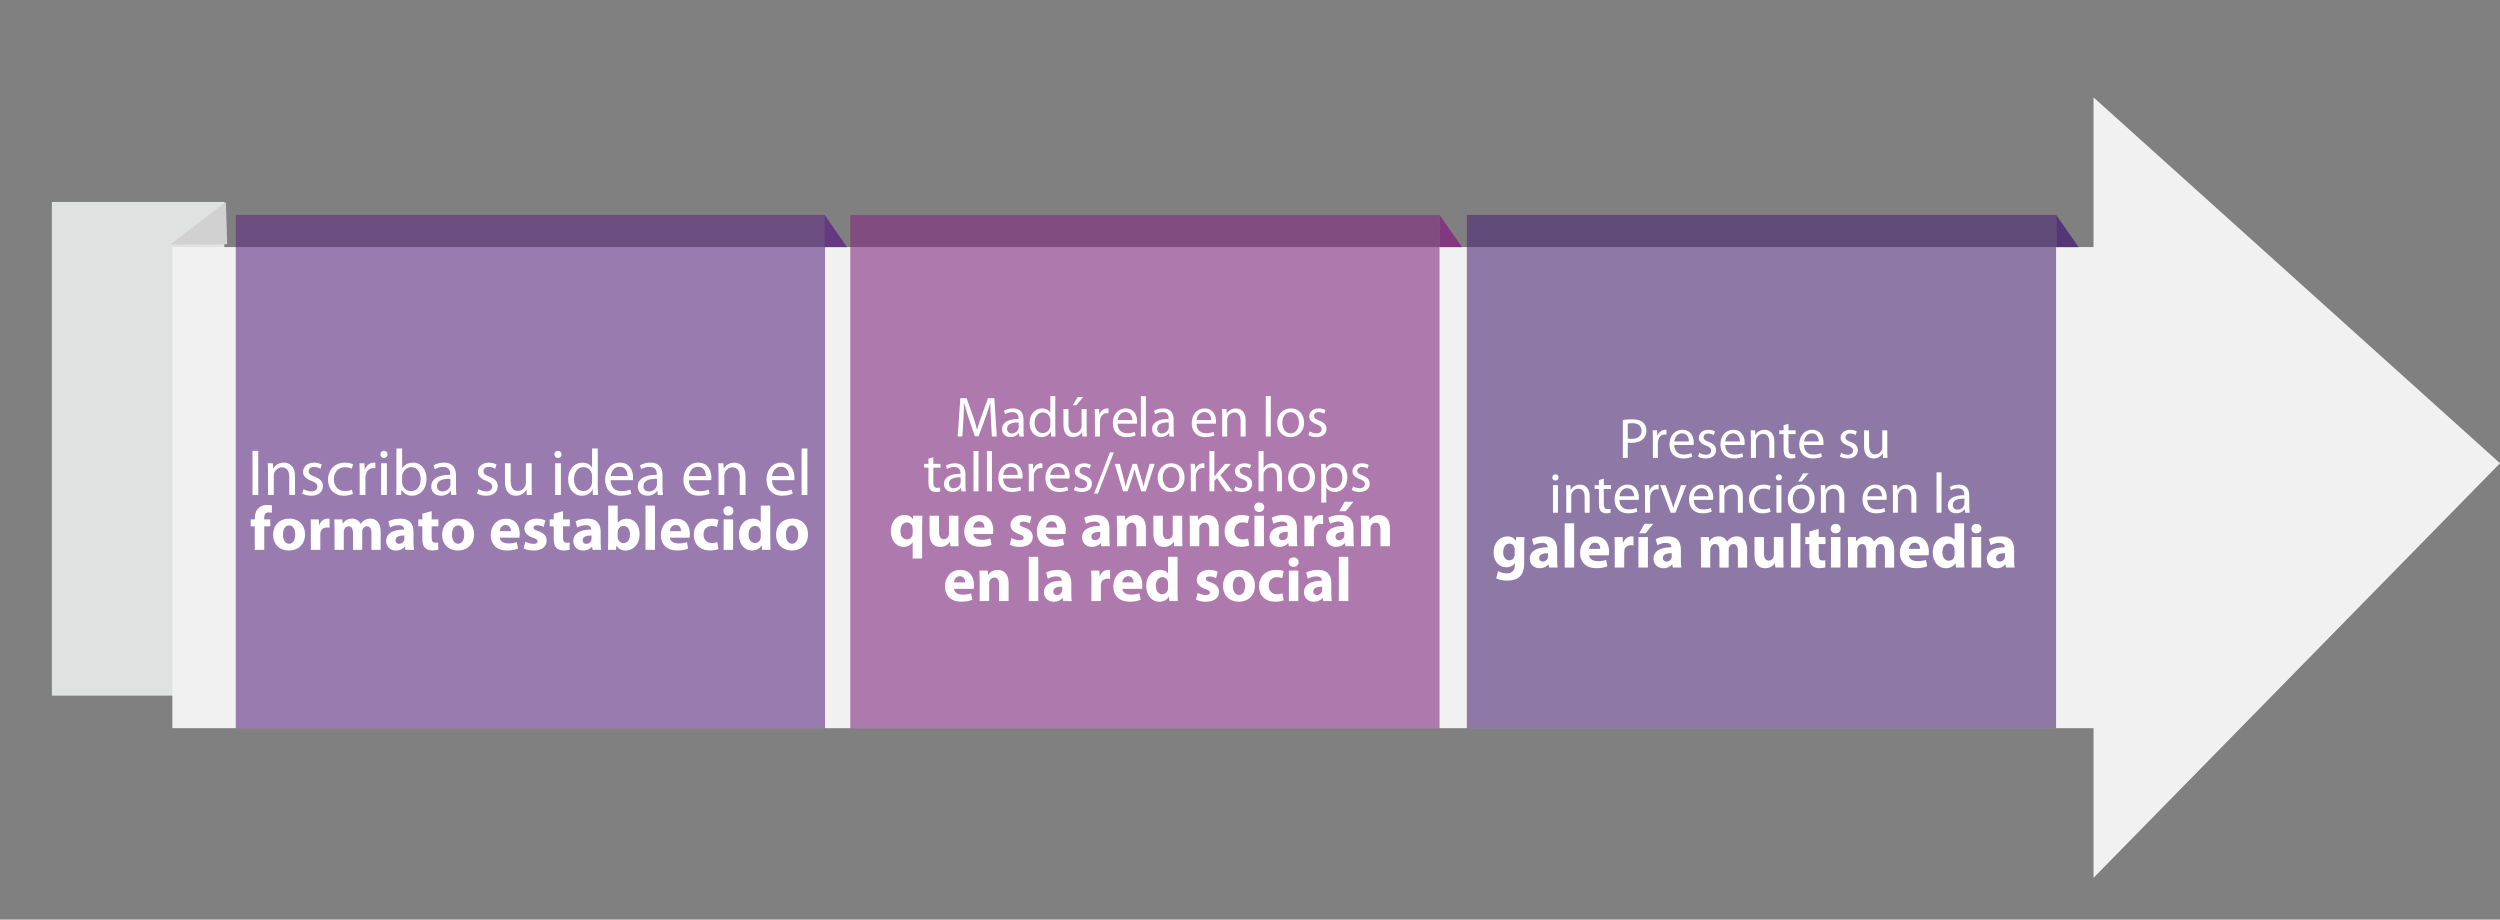 <?xml version="1.0" encoding="utf-8"?>
<!-- Generator: Adobe Illustrator 16.0.0, SVG Export Plug-In . SVG Version: 6.00 Build 0)  -->
<!DOCTYPE svg PUBLIC "-//W3C//DTD SVG 1.1//EN" "http://www.w3.org/Graphics/SVG/1.1/DTD/svg11.dtd">
<svg version="1.1" id="Layer_1" xmlns="http://www.w3.org/2000/svg" xmlns:xlink="http://www.w3.org/1999/xlink" x="0px" y="0px"
	 width="792px" height="291.334px" viewBox="0 0 792 291.334" enable-background="new 0 0 792 291.334" xml:space="preserve">
<rect x="0" y="0" width="792" height="291.334" fill="#808080" stroke="none"/>
<rect x="16.436" y="63.973" fill="#E0E1E1" width="54.618" height="156.41"/>
<rect x="54.599" y="78.274" fill="#F1F1F2" width="609.085" height="152.41"/>
<polyline fill="#F1F1F2" points="792,146.755 663.232,278.1 663.232,30.858 "/>
<polyline fill="#D1D1D1" points="71.972,77.375 53.932,77.472 71.565,63.916 "/>
<polyline opacity="0.85" fill="#602D83" points="261.271,78.294 261.244,68.093 268.355,78.294 "/>
<polyline opacity="0.85" fill="#822C81" points="456.07,78.295 456.043,68.093 463.154,78.295 "/>
<polyline opacity="0.85" fill="#4D2874" points="651.434,78.295 651.406,68.093 658.518,78.295 "/>
<rect x="74.695" y="68.093" opacity="0.6" fill="#602D83" width="186.677" height="162.635"/>
<g>
	<path fill="#FFFFFF" d="M81.816,142.829v13.987H79.99v-13.987H81.816z"/>
	<path fill="#FFFFFF" d="M84.909,149.49c0-1.058-0.021-1.888-0.083-2.718h1.619l0.104,1.66h0.042c0.498-0.934,1.66-1.868,3.32-1.868
		c1.39,0,3.548,0.83,3.548,4.275v5.977h-1.826v-5.79c0-1.619-0.602-2.968-2.324-2.968c-1.183,0-2.116,0.851-2.448,1.868
		c-0.083,0.228-0.125,0.54-0.125,0.851v6.039h-1.826V149.49z"/>
	<path fill="#FFFFFF" d="M96.18,154.968c0.561,0.332,1.515,0.706,2.428,0.706c1.307,0,1.93-0.644,1.93-1.494
		c0-0.872-0.519-1.328-1.847-1.826c-1.826-0.664-2.677-1.64-2.677-2.843c0-1.619,1.328-2.947,3.466-2.947
		c1.017,0,1.909,0.27,2.449,0.623l-0.436,1.328c-0.394-0.249-1.12-0.602-2.054-0.602c-1.079,0-1.66,0.623-1.66,1.37
		c0,0.83,0.581,1.203,1.888,1.722c1.723,0.643,2.636,1.515,2.636,3.009c0,1.784-1.391,3.029-3.735,3.029
		c-1.1,0-2.117-0.29-2.822-0.705L96.18,154.968z"/>
	<path fill="#FFFFFF" d="M111.808,156.462c-0.477,0.229-1.536,0.581-2.884,0.581c-3.03,0-5.001-2.054-5.001-5.125
		c0-3.092,2.117-5.354,5.396-5.354c1.079,0,2.034,0.27,2.532,0.54l-0.415,1.39c-0.436-0.228-1.121-0.477-2.117-0.477
		c-2.303,0-3.548,1.722-3.548,3.797c0,2.324,1.494,3.756,3.486,3.756c1.037,0,1.722-0.249,2.241-0.477L111.808,156.462z"/>
	<path fill="#FFFFFF" d="M113.947,149.905c0-1.183-0.021-2.199-0.083-3.133h1.598l0.083,1.992h0.062
		c0.457-1.349,1.577-2.2,2.802-2.2c0.187,0,0.332,0.021,0.498,0.042v1.722c-0.187-0.041-0.374-0.041-0.623-0.041
		c-1.287,0-2.2,0.954-2.449,2.324c-0.042,0.249-0.063,0.56-0.063,0.851v5.354h-1.826V149.905z"/>
	<path fill="#FFFFFF" d="M122.769,143.949c0,0.623-0.436,1.121-1.162,1.121c-0.664,0-1.1-0.498-1.1-1.121s0.457-1.141,1.141-1.141
		C122.312,142.808,122.769,143.306,122.769,143.949z M120.734,156.815v-10.044h1.826v10.044H120.734z"/>
	<path fill="#FFFFFF" d="M125.592,142.082h1.805v6.309h0.042c0.644-1.121,1.806-1.826,3.424-1.826c2.511,0,4.254,2.075,4.254,5.105
		c0,3.59-2.283,5.375-4.524,5.375c-1.453,0-2.615-0.56-3.383-1.867h-0.041l-0.104,1.639h-1.556c0.041-0.685,0.083-1.702,0.083-2.594
		V142.082z M127.397,152.79c0,0.229,0.021,0.457,0.083,0.664c0.332,1.266,1.411,2.138,2.739,2.138c1.93,0,3.05-1.557,3.05-3.86
		c0-2.013-1.037-3.735-3.009-3.735c-1.225,0-2.387,0.872-2.76,2.241c-0.063,0.229-0.104,0.478-0.104,0.768V152.79z"/>
	<path fill="#FFFFFF" d="M144.458,154.408c0,0.872,0.041,1.722,0.145,2.407h-1.639l-0.146-1.266h-0.063
		c-0.56,0.789-1.639,1.494-3.071,1.494c-2.033,0-3.071-1.432-3.071-2.884c0-2.428,2.158-3.756,6.039-3.735v-0.208
		c0-0.81-0.229-2.324-2.283-2.304c-0.955,0-1.93,0.27-2.635,0.747l-0.415-1.224c0.83-0.519,2.054-0.872,3.32-0.872
		c3.071,0,3.818,2.096,3.818,4.088V154.408z M142.694,151.69c-1.992-0.042-4.254,0.311-4.254,2.262c0,1.204,0.789,1.743,1.702,1.743
		c1.328,0,2.179-0.83,2.469-1.681c0.062-0.208,0.083-0.415,0.083-0.581V151.69z"/>
	<path fill="#FFFFFF" d="M151.558,154.968c0.561,0.332,1.515,0.706,2.428,0.706c1.307,0,1.93-0.644,1.93-1.494
		c0-0.872-0.519-1.328-1.847-1.826c-1.826-0.664-2.677-1.64-2.677-2.843c0-1.619,1.328-2.947,3.466-2.947
		c1.017,0,1.909,0.27,2.449,0.623l-0.436,1.328c-0.394-0.249-1.12-0.602-2.054-0.602c-1.079,0-1.66,0.623-1.66,1.37
		c0,0.83,0.581,1.203,1.888,1.722c1.723,0.643,2.636,1.515,2.636,3.009c0,1.784-1.391,3.029-3.735,3.029
		c-1.1,0-2.117-0.29-2.822-0.705L151.558,154.968z"/>
	<path fill="#FFFFFF" d="M168.431,154.055c0,1.059,0.021,1.972,0.083,2.76h-1.619l-0.104-1.639h-0.041
		c-0.457,0.809-1.536,1.867-3.32,1.867c-1.577,0-3.466-0.892-3.466-4.399v-5.873h1.826v5.541c0,1.909,0.602,3.217,2.241,3.217
		c1.225,0,2.075-0.851,2.407-1.681c0.104-0.249,0.166-0.581,0.166-0.934v-6.143h1.826V154.055z"/>
	<path fill="#FFFFFF" d="M177.896,143.949c0,0.623-0.436,1.121-1.162,1.121c-0.664,0-1.1-0.498-1.1-1.121s0.457-1.141,1.142-1.141
		C177.44,142.808,177.896,143.306,177.896,143.949z M175.863,156.815v-10.044h1.826v10.044H175.863z"/>
	<path fill="#FFFFFF" d="M189.374,142.082v12.14c0,0.893,0.042,1.909,0.083,2.594h-1.619l-0.083-1.743h-0.063
		c-0.539,1.121-1.743,1.971-3.382,1.971c-2.428,0-4.316-2.054-4.316-5.104c-0.021-3.341,2.075-5.375,4.503-5.375
		c1.556,0,2.573,0.727,3.029,1.515h0.042v-5.997H189.374z M187.568,150.86c0-0.229-0.021-0.54-0.083-0.768
		c-0.27-1.141-1.266-2.096-2.636-2.096c-1.889,0-3.009,1.66-3.009,3.86c0,2.033,1.017,3.714,2.967,3.714
		c1.224,0,2.345-0.83,2.677-2.179c0.062-0.249,0.083-0.498,0.083-0.788V150.86z"/>
	<path fill="#FFFFFF" d="M193.443,152.125c0.042,2.47,1.598,3.486,3.445,3.486c1.307,0,2.117-0.229,2.781-0.519l0.332,1.307
		c-0.644,0.291-1.764,0.643-3.362,0.643c-3.092,0-4.939-2.054-4.939-5.084s1.785-5.396,4.711-5.396c3.299,0,4.15,2.864,4.15,4.711
		c0,0.373-0.021,0.643-0.063,0.851H193.443z M198.797,150.818c0.021-1.141-0.477-2.946-2.532-2.946
		c-1.868,0-2.656,1.681-2.802,2.946H198.797z"/>
	<path fill="#FFFFFF" d="M209.881,154.408c0,0.872,0.042,1.722,0.146,2.407h-1.64l-0.145-1.266h-0.062
		c-0.561,0.789-1.64,1.494-3.071,1.494c-2.034,0-3.071-1.432-3.071-2.884c0-2.428,2.158-3.756,6.039-3.735v-0.208
		c0-0.81-0.228-2.324-2.283-2.304c-0.955,0-1.93,0.27-2.636,0.747l-0.415-1.224c0.83-0.519,2.055-0.872,3.32-0.872
		c3.071,0,3.818,2.096,3.818,4.088V154.408z M208.117,151.69c-1.992-0.042-4.254,0.311-4.254,2.262c0,1.204,0.788,1.743,1.701,1.743
		c1.328,0,2.179-0.83,2.47-1.681c0.063-0.208,0.083-0.415,0.083-0.581V151.69z"/>
	<path fill="#FFFFFF" d="M218.247,152.125c0.042,2.47,1.598,3.486,3.445,3.486c1.307,0,2.117-0.229,2.781-0.519l0.332,1.307
		c-0.644,0.291-1.764,0.643-3.362,0.643c-3.092,0-4.939-2.054-4.939-5.084s1.785-5.396,4.711-5.396c3.299,0,4.15,2.864,4.15,4.711
		c0,0.373-0.021,0.643-0.063,0.851H218.247z M223.601,150.818c0.021-1.141-0.477-2.946-2.532-2.946
		c-1.868,0-2.656,1.681-2.802,2.946H223.601z"/>
	<path fill="#FFFFFF" d="M227.629,149.49c0-1.058-0.021-1.888-0.083-2.718h1.619l0.104,1.66h0.042
		c0.498-0.934,1.66-1.868,3.32-1.868c1.39,0,3.548,0.83,3.548,4.275v5.977h-1.826v-5.79c0-1.619-0.602-2.968-2.324-2.968
		c-1.183,0-2.116,0.851-2.448,1.868c-0.083,0.228-0.125,0.54-0.125,0.851v6.039h-1.826V149.49z"/>
	<path fill="#FFFFFF" d="M244.566,152.125c0.042,2.47,1.598,3.486,3.445,3.486c1.308,0,2.117-0.229,2.781-0.519l0.332,1.307
		c-0.643,0.291-1.764,0.643-3.362,0.643c-3.092,0-4.939-2.054-4.939-5.084s1.785-5.396,4.71-5.396c3.3,0,4.15,2.864,4.15,4.711
		c0,0.373-0.021,0.643-0.062,0.851H244.566z M249.92,150.818c0.021-1.141-0.478-2.946-2.532-2.946c-1.868,0-2.656,1.681-2.801,2.946
		H249.92z"/>
	<path fill="#FFFFFF" d="M253.948,142.082h1.826v14.734h-1.826V142.082z"/>
	<path fill="#FFFFFF" d="M80.711,174.193v-7.444h-1.284v-2.211h1.284v-0.375c0-1.165,0.355-2.448,1.204-3.238
		c0.77-0.711,1.797-0.967,2.686-0.967c0.651,0,1.165,0.099,1.58,0.197l-0.119,2.31c-0.257-0.079-0.573-0.138-0.967-0.138
		c-0.987,0-1.402,0.77-1.402,1.718v0.494h1.935v2.211h-1.915v7.444H80.711z"/>
	<path fill="#FFFFFF" d="M96.625,169.257c0,3.534-2.508,5.153-5.094,5.153c-2.823,0-4.996-1.856-4.996-4.976
		c0-3.14,2.054-5.134,5.173-5.134C94.65,164.301,96.625,166.334,96.625,169.257z M89.635,169.355c0,1.659,0.691,2.902,1.975,2.902
		c1.185,0,1.915-1.165,1.915-2.922c0-1.421-0.553-2.883-1.915-2.883C90.188,166.453,89.635,167.934,89.635,169.355z"/>
	<path fill="#FFFFFF" d="M98.481,167.716c0-1.421-0.02-2.35-0.079-3.179h2.567l0.118,1.777h0.079
		c0.494-1.421,1.659-2.014,2.606-2.014c0.276,0,0.415,0.02,0.632,0.059v2.824c-0.237-0.04-0.474-0.079-0.81-0.079
		c-1.105,0-1.856,0.592-2.054,1.521c-0.039,0.197-0.059,0.434-0.059,0.671v4.896h-3.001V167.716z"/>
	<path fill="#FFFFFF" d="M105.983,167.618c0-1.204-0.04-2.211-0.079-3.08h2.547l0.119,1.303h0.059
		c0.415-0.632,1.284-1.54,2.922-1.54c1.264,0,2.231,0.651,2.646,1.659h0.04c0.375-0.514,0.79-0.909,1.264-1.185
		c0.533-0.296,1.125-0.474,1.836-0.474c1.856,0,3.258,1.303,3.258,4.206v5.687h-2.922v-5.252c0-1.402-0.454-2.211-1.422-2.211
		c-0.711,0-1.185,0.474-1.402,1.046c-0.059,0.217-0.099,0.513-0.099,0.77v5.647h-2.922v-5.43c0-1.205-0.434-2.034-1.402-2.034
		c-0.77,0-1.224,0.592-1.402,1.066c-0.099,0.237-0.119,0.514-0.119,0.77v5.627h-2.922V167.618z"/>
	<path fill="#FFFFFF" d="M131,171.863c0,0.908,0.04,1.797,0.158,2.33h-2.705l-0.178-0.967h-0.059
		c-0.632,0.77-1.619,1.185-2.764,1.185c-1.955,0-3.12-1.422-3.12-2.962c0-2.507,2.251-3.692,5.667-3.692v-0.118
		c0-0.533-0.276-1.264-1.757-1.264c-0.987,0-2.034,0.335-2.666,0.73l-0.553-1.935c0.671-0.375,1.994-0.869,3.751-0.869
		c3.218,0,4.226,1.896,4.226,4.186V171.863z M128.097,169.632c-1.58,0-2.804,0.375-2.804,1.521c0,0.77,0.514,1.145,1.185,1.145
		c0.73,0,1.362-0.494,1.56-1.105c0.04-0.158,0.059-0.336,0.059-0.514V169.632z"/>
	<path fill="#FFFFFF" d="M136.746,161.931v2.606h2.152v2.211h-2.152v3.495c0,1.165,0.296,1.698,1.185,1.698
		c0.415,0,0.612-0.02,0.889-0.079l0.02,2.271c-0.375,0.138-1.105,0.256-1.935,0.256c-0.968,0-1.777-0.335-2.271-0.829
		c-0.553-0.573-0.829-1.5-0.829-2.863v-3.949h-1.284v-2.211h1.284v-1.797L136.746,161.931z"/>
	<path fill="#FFFFFF" d="M150.172,169.257c0,3.534-2.508,5.153-5.094,5.153c-2.823,0-4.996-1.856-4.996-4.976
		c0-3.14,2.054-5.134,5.173-5.134C148.197,164.301,150.172,166.334,150.172,169.257z M143.182,169.355
		c0,1.659,0.691,2.902,1.975,2.902c1.185,0,1.915-1.165,1.915-2.922c0-1.421-0.553-2.883-1.915-2.883
		C143.735,166.453,143.182,167.934,143.182,169.355z"/>
	<path fill="#FFFFFF" d="M158.326,170.323c0.079,1.244,1.323,1.836,2.725,1.836c1.027,0,1.856-0.138,2.666-0.415l0.395,2.034
		c-0.987,0.415-2.191,0.612-3.495,0.612c-3.278,0-5.154-1.896-5.154-4.917c0-2.448,1.521-5.153,4.877-5.153
		c3.12,0,4.305,2.429,4.305,4.818c0,0.513-0.059,0.967-0.099,1.185H158.326z M161.86,168.27c0-0.73-0.316-1.955-1.698-1.955
		c-1.264,0-1.777,1.165-1.856,1.955H161.86z"/>
	<path fill="#FFFFFF" d="M166.421,171.586c0.553,0.336,1.698,0.711,2.587,0.711c0.908,0,1.283-0.296,1.283-0.79
		c0-0.513-0.296-0.75-1.402-1.125c-2.014-0.671-2.784-1.757-2.764-2.903c0-1.816,1.54-3.179,3.929-3.179
		c1.125,0,2.113,0.276,2.705,0.573l-0.514,2.073c-0.434-0.237-1.283-0.553-2.093-0.553c-0.73,0-1.145,0.296-1.145,0.77
		c0,0.474,0.375,0.711,1.56,1.125c1.836,0.632,2.586,1.58,2.606,2.981c0,1.817-1.402,3.14-4.166,3.14
		c-1.264,0-2.389-0.296-3.12-0.691L166.421,171.586z"/>
	<path fill="#FFFFFF" d="M178.367,161.931v2.606h2.152v2.211h-2.152v3.495c0,1.165,0.296,1.698,1.185,1.698
		c0.415,0,0.612-0.02,0.889-0.079l0.02,2.271c-0.375,0.138-1.105,0.256-1.935,0.256c-0.968,0-1.777-0.335-2.271-0.829
		c-0.553-0.573-0.829-1.5-0.829-2.863v-3.949h-1.284v-2.211h1.284v-1.797L178.367,161.931z"/>
	<path fill="#FFFFFF" d="M190.292,171.863c0,0.908,0.04,1.797,0.158,2.33h-2.705l-0.178-0.967h-0.059
		c-0.632,0.77-1.619,1.185-2.764,1.185c-1.955,0-3.12-1.422-3.12-2.962c0-2.507,2.251-3.692,5.667-3.692v-0.118
		c0-0.533-0.276-1.264-1.757-1.264c-0.987,0-2.034,0.335-2.666,0.73l-0.553-1.935c0.671-0.375,1.994-0.869,3.751-0.869
		c3.218,0,4.226,1.896,4.226,4.186V171.863z M187.39,169.632c-1.58,0-2.804,0.375-2.804,1.521c0,0.77,0.514,1.145,1.185,1.145
		c0.73,0,1.362-0.494,1.56-1.105c0.04-0.158,0.059-0.336,0.059-0.514V169.632z"/>
	<path fill="#FFFFFF" d="M192.682,160.174h3.001v5.509h0.04c0.573-0.829,1.58-1.362,2.922-1.362c2.31,0,3.988,1.916,3.969,4.877
		c0,3.475-2.192,5.213-4.403,5.213c-1.125,0-2.231-0.415-2.902-1.56h-0.04l-0.119,1.343h-2.547c0.04-0.632,0.079-1.797,0.079-2.883
		V160.174z M195.683,170.086c0,0.197,0.02,0.375,0.06,0.533c0.197,0.79,0.888,1.421,1.757,1.421c1.284,0,2.073-0.987,2.073-2.725
		c0-1.5-0.671-2.686-2.073-2.686c-0.81,0-1.56,0.612-1.757,1.481c-0.04,0.178-0.06,0.355-0.06,0.553V170.086z"/>
	<path fill="#FFFFFF" d="M204.489,160.174h3.001v14.019h-3.001V160.174z"/>
	<path fill="#FFFFFF" d="M212.229,170.323c0.079,1.244,1.323,1.836,2.725,1.836c1.027,0,1.856-0.138,2.666-0.415l0.395,2.034
		c-0.987,0.415-2.191,0.612-3.495,0.612c-3.278,0-5.154-1.896-5.154-4.917c0-2.448,1.521-5.153,4.877-5.153
		c3.12,0,4.305,2.429,4.305,4.818c0,0.513-0.059,0.967-0.099,1.185H212.229z M215.763,168.27c0-0.73-0.316-1.955-1.698-1.955
		c-1.264,0-1.777,1.165-1.856,1.955H215.763z"/>
	<path fill="#FFFFFF" d="M227.59,173.936c-0.533,0.257-1.54,0.454-2.685,0.454c-3.12,0-5.114-1.915-5.114-4.936
		c0-2.824,1.935-5.134,5.529-5.134c0.79,0,1.659,0.138,2.291,0.375l-0.474,2.231c-0.355-0.158-0.889-0.296-1.678-0.296
		c-1.58,0-2.606,1.125-2.586,2.705c0,1.757,1.185,2.705,2.646,2.705c0.711,0,1.264-0.118,1.718-0.316L227.59,173.936z"/>
	<path fill="#FFFFFF" d="M232.348,161.853c0,0.829-0.612,1.5-1.619,1.5c-0.948,0-1.56-0.671-1.56-1.5
		c0-0.849,0.632-1.501,1.599-1.501C231.736,160.352,232.329,161.003,232.348,161.853z M229.249,174.193v-9.655h3.001v9.655H229.249z
		"/>
	<path fill="#FFFFFF" d="M244.017,160.174v11.136c0,1.086,0.04,2.231,0.079,2.883h-2.666l-0.119-1.402h-0.059
		c-0.592,1.066-1.777,1.619-3.021,1.619c-2.291,0-4.127-1.955-4.127-4.956c-0.02-3.258,2.014-5.153,4.324-5.153
		c1.205,0,2.113,0.434,2.547,1.086h0.04v-5.213H244.017z M241.016,168.625c0-0.158,0-0.375-0.04-0.553
		c-0.178-0.79-0.83-1.461-1.757-1.461c-1.382,0-2.073,1.224-2.073,2.745c0,1.639,0.81,2.666,2.053,2.666
		c0.869,0,1.58-0.592,1.757-1.441c0.04-0.217,0.06-0.454,0.06-0.691V168.625z"/>
	<path fill="#FFFFFF" d="M255.963,169.257c0,3.534-2.508,5.153-5.094,5.153c-2.823,0-4.996-1.856-4.996-4.976
		c0-3.14,2.054-5.134,5.173-5.134C253.988,164.301,255.963,166.334,255.963,169.257z M248.973,169.355
		c0,1.659,0.691,2.902,1.975,2.902c1.185,0,1.915-1.165,1.915-2.922c0-1.421-0.553-2.883-1.915-2.883
		C249.526,166.453,248.973,167.934,248.973,169.355z"/>
</g>
<rect x="269.362" y="68.093" opacity="0.6" fill="#822C81" width="186.677" height="162.635"/>
<g>
	<path fill="#FFFFFF" d="M313.936,132.955c-0.09-1.692-0.198-3.745-0.198-5.24h-0.036c-0.432,1.405-0.918,2.935-1.53,4.609
		l-2.143,5.888h-1.188l-1.98-5.78c-0.576-1.729-1.044-3.277-1.387-4.718h-0.036c-0.036,1.513-0.126,3.529-0.234,5.366l-0.324,5.204
		h-1.494l0.846-12.136h1.999l2.071,5.87c0.504,1.495,0.9,2.827,1.224,4.087h0.036c0.324-1.224,0.756-2.557,1.296-4.087l2.161-5.87
		h1.999l0.756,12.136h-1.549L313.936,132.955z"/>
	<path fill="#FFFFFF" d="M324.249,136.196c0,0.756,0.036,1.494,0.126,2.088h-1.422l-0.126-1.098h-0.054
		c-0.486,0.684-1.422,1.296-2.665,1.296c-1.765,0-2.665-1.243-2.665-2.503c0-2.106,1.873-3.259,5.239-3.241v-0.18
		c0-0.702-0.198-2.017-1.98-1.999c-0.828,0-1.674,0.234-2.287,0.648l-0.36-1.062c0.72-0.45,1.783-0.756,2.881-0.756
		c2.665,0,3.313,1.818,3.313,3.547V136.196z M322.718,133.837c-1.729-0.036-3.691,0.27-3.691,1.962c0,1.044,0.684,1.513,1.476,1.513
		c1.152,0,1.891-0.72,2.143-1.458c0.054-0.18,0.072-0.36,0.072-0.504V133.837z"/>
	<path fill="#FFFFFF" d="M334.311,125.5v10.533c0,0.774,0.036,1.656,0.072,2.25h-1.404l-0.072-1.512h-0.054
		c-0.468,0.972-1.513,1.71-2.935,1.71c-2.106,0-3.745-1.783-3.745-4.43c-0.018-2.899,1.801-4.663,3.907-4.663
		c1.351,0,2.233,0.63,2.629,1.314h0.036V125.5H334.311z M332.745,133.117c0-0.198-0.018-0.468-0.072-0.666
		c-0.234-0.991-1.098-1.819-2.287-1.819c-1.639,0-2.611,1.44-2.611,3.349c0,1.765,0.882,3.223,2.575,3.223
		c1.063,0,2.035-0.72,2.323-1.89c0.054-0.216,0.072-0.432,0.072-0.685V133.117z"/>
	<path fill="#FFFFFF" d="M344.247,135.89c0,0.918,0.018,1.71,0.072,2.395h-1.404l-0.09-1.422h-0.036
		c-0.396,0.702-1.332,1.621-2.881,1.621c-1.368,0-3.007-0.774-3.007-3.817v-5.095h1.584v4.807c0,1.657,0.522,2.791,1.945,2.791
		c1.062,0,1.8-0.738,2.088-1.458c0.09-0.216,0.144-0.504,0.144-0.811v-5.329h1.584V135.89z M343.148,125.807l-2.197,2.575h-1.116
		l1.584-2.575H343.148z"/>
	<path fill="#FFFFFF" d="M346.873,132.289c0-1.026-0.018-1.909-0.072-2.719h1.387l0.072,1.729h0.054
		c0.396-1.17,1.368-1.909,2.431-1.909c0.162,0,0.288,0.018,0.432,0.036v1.495c-0.162-0.036-0.324-0.036-0.54-0.036
		c-1.117,0-1.909,0.829-2.125,2.017c-0.036,0.216-0.054,0.486-0.054,0.738v4.646h-1.584V132.289z"/>
	<path fill="#FFFFFF" d="M361.435,125.5h1.584v12.784h-1.584V125.5z"/>
	<path fill="#FFFFFF" d="M371.804,136.196c0,0.756,0.036,1.494,0.126,2.088h-1.422l-0.126-1.098h-0.054
		c-0.486,0.684-1.422,1.296-2.665,1.296c-1.765,0-2.665-1.243-2.665-2.503c0-2.106,1.873-3.259,5.239-3.241v-0.18
		c0-0.702-0.198-2.017-1.98-1.999c-0.828,0-1.674,0.234-2.287,0.648l-0.36-1.062c0.72-0.45,1.783-0.756,2.881-0.756
		c2.665,0,3.313,1.818,3.313,3.547V136.196z M370.274,133.837c-1.729-0.036-3.691,0.27-3.691,1.962c0,1.044,0.684,1.513,1.476,1.513
		c1.152,0,1.891-0.72,2.143-1.458c0.054-0.18,0.072-0.36,0.072-0.504V133.837z"/>
	<path fill="#FFFFFF" d="M379.057,134.215c0.036,2.143,1.386,3.025,2.989,3.025c1.134,0,1.836-0.198,2.413-0.45l0.288,1.135
		c-0.558,0.252-1.53,0.558-2.917,0.558c-2.683,0-4.286-1.783-4.286-4.412s1.548-4.681,4.087-4.681c2.863,0,3.601,2.485,3.601,4.087
		c0,0.324-0.018,0.558-0.054,0.738H379.057z M383.702,133.081c0.018-0.99-0.414-2.557-2.196-2.557c-1.621,0-2.305,1.458-2.431,2.557
		H383.702z"/>
	<path fill="#FFFFFF" d="M387.192,131.928c0-0.918-0.018-1.639-0.072-2.358h1.405l0.09,1.44h0.036
		c0.432-0.811,1.44-1.621,2.881-1.621c1.206,0,3.079,0.72,3.079,3.709v5.186h-1.584v-5.023c0-1.404-0.522-2.575-2.017-2.575
		c-1.026,0-1.836,0.738-2.125,1.62c-0.072,0.198-0.108,0.468-0.108,0.738v5.24h-1.584V131.928z"/>
	<path fill="#FFFFFF" d="M400.998,125.5h1.584v12.784h-1.584V125.5z"/>
	<path fill="#FFFFFF" d="M413.131,133.855c0,3.223-2.25,4.627-4.338,4.627c-2.342,0-4.178-1.729-4.178-4.483
		c0-2.899,1.926-4.609,4.32-4.609C411.439,129.39,413.131,131.208,413.131,133.855z M406.236,133.945
		c0,1.909,1.08,3.349,2.629,3.349c1.512,0,2.646-1.422,2.646-3.385c0-1.476-0.738-3.331-2.611-3.331
		C407.045,130.578,406.236,132.306,406.236,133.945z"/>
	<path fill="#FFFFFF" d="M414.91,136.682c0.486,0.288,1.314,0.612,2.107,0.612c1.135,0,1.674-0.558,1.674-1.296
		c0-0.756-0.449-1.152-1.602-1.584c-1.584-0.576-2.322-1.422-2.322-2.467c0-1.404,1.152-2.557,3.006-2.557
		c0.883,0,1.656,0.234,2.125,0.54l-0.379,1.152c-0.342-0.216-0.971-0.522-1.781-0.522c-0.938,0-1.441,0.54-1.441,1.188
		c0,0.72,0.504,1.044,1.639,1.495c1.494,0.558,2.287,1.314,2.287,2.611c0,1.548-1.207,2.629-3.24,2.629
		c-0.955,0-1.838-0.252-2.449-0.612L414.91,136.682z"/>
	<path fill="#FFFFFF" d="M295.682,144.858v2.088h2.269v1.207h-2.269v4.7c0,1.08,0.306,1.692,1.188,1.692
		c0.432,0,0.685-0.036,0.918-0.108l0.072,1.207c-0.306,0.108-0.792,0.216-1.405,0.216c-0.738,0-1.333-0.252-1.71-0.667
		c-0.432-0.486-0.612-1.26-0.612-2.287v-4.753h-1.35v-1.207h1.35v-1.62L295.682,144.858z"/>
	<path fill="#FFFFFF" d="M305.853,153.573c0,0.756,0.036,1.495,0.126,2.089h-1.422l-0.126-1.098h-0.054
		c-0.486,0.684-1.422,1.296-2.665,1.296c-1.765,0-2.665-1.243-2.665-2.503c0-2.106,1.873-3.259,5.239-3.241v-0.18
		c0-0.702-0.198-2.017-1.98-1.999c-0.828,0-1.674,0.234-2.287,0.648l-0.36-1.063c0.72-0.45,1.783-0.756,2.881-0.756
		c2.665,0,3.313,1.818,3.313,3.547V153.573z M304.323,151.214c-1.729-0.036-3.691,0.27-3.691,1.962c0,1.044,0.684,1.513,1.476,1.513
		c1.152,0,1.891-0.72,2.143-1.458c0.054-0.18,0.072-0.36,0.072-0.504V151.214z"/>
	<path fill="#FFFFFF" d="M308.407,142.878h1.584v12.784h-1.584V142.878z"/>
	<path fill="#FFFFFF" d="M312.655,142.878h1.584v12.784h-1.584V142.878z"/>
	<path fill="#FFFFFF" d="M317.785,151.592c0.036,2.143,1.386,3.025,2.989,3.025c1.134,0,1.836-0.198,2.413-0.45l0.288,1.134
		c-0.558,0.252-1.53,0.559-2.917,0.559c-2.683,0-4.286-1.783-4.286-4.412c0-2.628,1.548-4.681,4.087-4.681
		c2.863,0,3.601,2.484,3.601,4.087c0,0.324-0.018,0.559-0.054,0.738H317.785z M322.43,150.458c0.018-0.99-0.414-2.557-2.196-2.557
		c-1.621,0-2.305,1.458-2.431,2.557H322.43z"/>
	<path fill="#FFFFFF" d="M325.921,149.666c0-1.026-0.018-1.909-0.072-2.719h1.387l0.072,1.729h0.054
		c0.396-1.17,1.368-1.908,2.431-1.908c0.162,0,0.288,0.018,0.432,0.036v1.494c-0.162-0.036-0.324-0.036-0.54-0.036
		c-1.116,0-1.909,0.829-2.125,2.017c-0.036,0.216-0.054,0.486-0.054,0.738v4.646h-1.584V149.666z"/>
	<path fill="#FFFFFF" d="M332.689,151.592c0.036,2.143,1.386,3.025,2.989,3.025c1.134,0,1.836-0.198,2.413-0.45l0.288,1.134
		c-0.558,0.252-1.53,0.559-2.917,0.559c-2.683,0-4.285-1.783-4.285-4.412c0-2.628,1.549-4.681,4.087-4.681
		c2.863,0,3.601,2.484,3.601,4.087c0,0.324-0.018,0.559-0.054,0.738H332.689z M337.334,150.458c0.018-0.99-0.415-2.557-2.197-2.557
		c-1.621,0-2.305,1.458-2.431,2.557H337.334z"/>
	<path fill="#FFFFFF" d="M340.608,154.059c0.486,0.288,1.314,0.612,2.107,0.612c1.134,0,1.674-0.558,1.674-1.296
		c0-0.756-0.45-1.152-1.603-1.584c-1.584-0.576-2.323-1.422-2.323-2.467c0-1.404,1.152-2.557,3.007-2.557
		c0.882,0,1.657,0.234,2.125,0.54l-0.378,1.152c-0.342-0.216-0.972-0.522-1.782-0.522c-0.937,0-1.44,0.54-1.44,1.188
		c0,0.72,0.504,1.044,1.638,1.495c1.495,0.558,2.287,1.314,2.287,2.611c0,1.548-1.207,2.629-3.241,2.629
		c-0.954,0-1.836-0.252-2.449-0.612L340.608,154.059z"/>
	<path fill="#FFFFFF" d="M346.62,156.364l5.005-13.054h1.243l-5.042,13.054H346.62z"/>
	<path fill="#FFFFFF" d="M354.756,146.947l1.17,4.43c0.234,0.972,0.468,1.873,0.63,2.772h0.054c0.198-0.882,0.486-1.818,0.774-2.754
		l1.422-4.448h1.333l1.351,4.357c0.324,1.044,0.576,1.963,0.774,2.845h0.054c0.144-0.882,0.378-1.8,0.666-2.827l1.243-4.375h1.566
		l-2.809,8.715h-1.44l-1.332-4.159c-0.306-0.972-0.559-1.836-0.774-2.863h-0.036c-0.216,1.044-0.486,1.944-0.792,2.881l-1.404,4.141
		h-1.44l-2.629-8.715H354.756z"/>
	<path fill="#FFFFFF" d="M375.26,151.232c0,3.223-2.25,4.627-4.339,4.627c-2.34,0-4.177-1.729-4.177-4.483
		c0-2.899,1.927-4.609,4.321-4.609C373.568,146.767,375.26,148.585,375.26,151.232z M368.364,151.322
		c0,1.909,1.081,3.349,2.629,3.349c1.512,0,2.646-1.422,2.646-3.385c0-1.476-0.738-3.331-2.611-3.331
		C369.174,147.956,368.364,149.684,368.364,151.322z"/>
	<path fill="#FFFFFF" d="M377.256,149.666c0-1.026-0.018-1.909-0.072-2.719h1.387l0.072,1.729h0.054
		c0.396-1.17,1.368-1.908,2.431-1.908c0.162,0,0.288,0.018,0.432,0.036v1.494c-0.162-0.036-0.324-0.036-0.54-0.036
		c-1.116,0-1.909,0.829-2.125,2.017c-0.036,0.216-0.054,0.486-0.054,0.738v4.646h-1.584V149.666z"/>
	<path fill="#FFFFFF" d="M384.708,150.944h0.036c0.216-0.306,0.504-0.684,0.756-0.99l2.575-3.007h1.891l-3.349,3.583l3.835,5.131
		h-1.944l-2.989-4.177l-0.81,0.9v3.277h-1.566v-12.784h1.566V150.944z"/>
	<path fill="#FFFFFF" d="M391.368,154.059c0.486,0.288,1.314,0.612,2.107,0.612c1.134,0,1.674-0.558,1.674-1.296
		c0-0.756-0.45-1.152-1.603-1.584c-1.584-0.576-2.323-1.422-2.323-2.467c0-1.404,1.152-2.557,3.007-2.557
		c0.882,0,1.656,0.234,2.125,0.54l-0.378,1.152c-0.342-0.216-0.972-0.522-1.782-0.522c-0.937,0-1.44,0.54-1.44,1.188
		c0,0.72,0.504,1.044,1.638,1.495c1.495,0.558,2.287,1.314,2.287,2.611c0,1.548-1.206,2.629-3.241,2.629
		c-0.954,0-1.836-0.252-2.449-0.612L391.368,154.059z"/>
	<path fill="#FFFFFF" d="M398.711,142.878h1.585v5.456h0.035c0.252-0.45,0.648-0.864,1.135-1.134
		c0.469-0.27,1.025-0.432,1.621-0.432c1.17,0,3.041,0.72,3.041,3.709v5.186h-1.584v-5.005c0-1.405-0.521-2.575-2.016-2.575
		c-1.027,0-1.818,0.72-2.125,1.566c-0.09,0.234-0.107,0.468-0.107,0.756v5.258h-1.585V142.878z"/>
	<path fill="#FFFFFF" d="M416.588,151.232c0,3.223-2.25,4.627-4.34,4.627c-2.34,0-4.178-1.729-4.178-4.483
		c0-2.899,1.928-4.609,4.322-4.609C414.895,146.767,416.588,148.585,416.588,151.232z M409.691,151.322
		c0,1.909,1.08,3.349,2.629,3.349c1.512,0,2.646-1.422,2.646-3.385c0-1.476-0.738-3.331-2.609-3.331
		C410.502,147.956,409.691,149.684,409.691,151.322z"/>
	<path fill="#FFFFFF" d="M418.584,149.792c0-1.117-0.037-2.017-0.072-2.845h1.404l0.09,1.495h0.035
		c0.631-1.062,1.676-1.674,3.098-1.674c2.125,0,3.709,1.782,3.709,4.411c0,3.133-1.926,4.682-3.979,4.682
		c-1.152,0-2.162-0.504-2.684-1.369h-0.035v4.735h-1.566V149.792z M420.15,152.115c0,0.234,0.018,0.45,0.072,0.648
		c0.287,1.098,1.242,1.854,2.375,1.854c1.676,0,2.648-1.368,2.648-3.367c0-1.729-0.92-3.223-2.594-3.223
		c-1.08,0-2.107,0.756-2.395,1.945c-0.055,0.198-0.107,0.432-0.107,0.63V152.115z"/>
	<path fill="#FFFFFF" d="M428.609,154.059c0.486,0.288,1.314,0.612,2.105,0.612c1.135,0,1.676-0.558,1.676-1.296
		c0-0.756-0.451-1.152-1.604-1.584c-1.584-0.576-2.322-1.422-2.322-2.467c0-1.404,1.152-2.557,3.008-2.557
		c0.881,0,1.656,0.234,2.123,0.54l-0.377,1.152c-0.342-0.216-0.973-0.522-1.783-0.522c-0.936,0-1.439,0.54-1.439,1.188
		c0,0.72,0.504,1.044,1.637,1.495c1.496,0.558,2.287,1.314,2.287,2.611c0,1.548-1.205,2.629-3.24,2.629
		c-0.955,0-1.836-0.252-2.449-0.612L428.609,154.059z"/>
	<path fill="#FFFFFF" d="M289.132,171.815h-0.04c-0.612,0.928-1.58,1.441-2.883,1.441c-2.093,0-3.989-1.856-3.989-4.917
		c0-3.475,2.192-5.193,4.265-5.193c1.244,0,2.152,0.454,2.705,1.362l0.04,0.02l0.079-1.145h2.883
		c-0.02,0.948-0.059,1.896-0.059,2.902v10.663h-3.001V171.815z M289.132,167.432c0-0.178-0.02-0.336-0.06-0.494
		c-0.158-0.77-0.81-1.441-1.737-1.441c-1.362,0-2.073,1.165-2.073,2.725c0,1.6,0.79,2.666,2.053,2.666
		c0.849,0,1.54-0.572,1.738-1.362c0.059-0.197,0.079-0.454,0.079-0.651V167.432z"/>
	<path fill="#FFFFFF" d="M303.624,169.939c0,1.264,0.04,2.291,0.079,3.1h-2.606l-0.138-1.362h-0.059
		c-0.375,0.592-1.283,1.58-3.021,1.58c-1.975,0-3.396-1.224-3.396-4.206v-5.667h3.001v5.193c0,1.402,0.454,2.251,1.521,2.251
		c0.829,0,1.323-0.573,1.5-1.046c0.079-0.178,0.119-0.395,0.119-0.652v-5.746h3.001V169.939z"/>
	<path fill="#FFFFFF" d="M308.343,169.169c0.079,1.244,1.323,1.836,2.725,1.836c1.027,0,1.856-0.138,2.666-0.415l0.395,2.034
		c-0.987,0.415-2.192,0.612-3.495,0.612c-3.278,0-5.154-1.896-5.154-4.917c0-2.448,1.521-5.153,4.877-5.153
		c3.12,0,4.304,2.429,4.304,4.818c0,0.513-0.059,0.967-0.099,1.185H308.343z M311.877,167.116c0-0.73-0.316-1.955-1.698-1.955
		c-1.264,0-1.777,1.165-1.856,1.955H311.877z"/>
	<path fill="#FFFFFF" d="M320.426,170.433c0.553,0.336,1.698,0.711,2.587,0.711c0.908,0,1.283-0.296,1.283-0.79
		c0-0.513-0.296-0.75-1.402-1.125c-2.014-0.671-2.784-1.757-2.764-2.903c0-1.816,1.54-3.179,3.929-3.179
		c1.125,0,2.113,0.276,2.705,0.573l-0.514,2.073c-0.434-0.237-1.283-0.553-2.093-0.553c-0.73,0-1.145,0.296-1.145,0.77
		c0,0.474,0.375,0.711,1.56,1.125c1.836,0.632,2.586,1.58,2.606,2.981c0,1.817-1.402,3.14-4.166,3.14
		c-1.264,0-2.389-0.296-3.12-0.691L320.426,170.433z"/>
	<path fill="#FFFFFF" d="M331.326,169.169c0.079,1.244,1.323,1.836,2.725,1.836c1.027,0,1.856-0.138,2.666-0.415l0.395,2.034
		c-0.987,0.415-2.191,0.612-3.495,0.612c-3.278,0-5.154-1.896-5.154-4.917c0-2.448,1.521-5.153,4.877-5.153
		c3.12,0,4.305,2.429,4.305,4.818c0,0.513-0.059,0.967-0.099,1.185H331.326z M334.86,167.116c0-0.73-0.316-1.955-1.698-1.955
		c-1.264,0-1.777,1.165-1.856,1.955H334.86z"/>
	<path fill="#FFFFFF" d="M351.465,170.709c0,0.908,0.04,1.797,0.158,2.33h-2.705l-0.178-0.967h-0.059
		c-0.632,0.77-1.619,1.185-2.764,1.185c-1.955,0-3.12-1.422-3.12-2.962c0-2.507,2.251-3.692,5.667-3.692v-0.118
		c0-0.533-0.276-1.264-1.757-1.264c-0.987,0-2.034,0.335-2.666,0.73l-0.553-1.935c0.671-0.375,1.994-0.869,3.751-0.869
		c3.218,0,4.226,1.896,4.226,4.186V170.709z M348.563,168.479c-1.58,0-2.804,0.375-2.804,1.521c0,0.77,0.514,1.145,1.185,1.145
		c0.73,0,1.362-0.494,1.56-1.105c0.04-0.158,0.059-0.336,0.059-0.514V168.479z"/>
	<path fill="#FFFFFF" d="M353.854,166.464c0-1.204-0.04-2.211-0.079-3.08h2.606l0.138,1.343h0.059
		c0.395-0.632,1.362-1.56,2.981-1.56c1.975,0,3.456,1.323,3.456,4.167v5.706h-3.001v-5.351c0-1.244-0.434-2.093-1.52-2.093
		c-0.83,0-1.323,0.573-1.541,1.125c-0.079,0.197-0.099,0.474-0.099,0.75v5.568h-3.001V166.464z"/>
	<path fill="#FFFFFF" d="M374.527,169.939c0,1.264,0.04,2.291,0.079,3.1H372l-0.138-1.362h-0.059
		c-0.375,0.592-1.283,1.58-3.021,1.58c-1.975,0-3.396-1.224-3.396-4.206v-5.667h3.001v5.193c0,1.402,0.454,2.251,1.521,2.251
		c0.829,0,1.323-0.573,1.5-1.046c0.079-0.178,0.119-0.395,0.119-0.652v-5.746h3.001V169.939z"/>
	<path fill="#FFFFFF" d="M376.936,166.464c0-1.204-0.04-2.211-0.079-3.08h2.606l0.138,1.343h0.059
		c0.395-0.632,1.362-1.56,2.981-1.56c1.975,0,3.456,1.323,3.456,4.167v5.706h-3.001v-5.351c0-1.244-0.434-2.093-1.52-2.093
		c-0.83,0-1.323,0.573-1.541,1.125c-0.079,0.197-0.099,0.474-0.099,0.75v5.568h-3.001V166.464z"/>
	<path fill="#FFFFFF" d="M395.752,172.783c-0.533,0.257-1.54,0.454-2.685,0.454c-3.12,0-5.114-1.915-5.114-4.936
		c0-2.824,1.935-5.134,5.529-5.134c0.79,0,1.659,0.138,2.291,0.375l-0.474,2.231c-0.355-0.158-0.889-0.296-1.678-0.296
		c-1.58,0-2.606,1.125-2.586,2.705c0,1.757,1.185,2.705,2.646,2.705c0.711,0,1.264-0.118,1.718-0.316L395.752,172.783z"/>
	<path fill="#FFFFFF" d="M400.51,160.699c0,0.829-0.611,1.5-1.619,1.5c-0.947,0-1.559-0.671-1.559-1.5
		c0-0.849,0.631-1.501,1.598-1.501C399.898,159.198,400.49,159.85,400.51,160.699z M397.41,173.04v-9.655h3.002v9.655H397.41z"/>
	<path fill="#FFFFFF" d="M410.857,170.709c0,0.908,0.039,1.797,0.156,2.33h-2.705l-0.178-0.967h-0.059
		c-0.631,0.77-1.619,1.185-2.764,1.185c-1.955,0-3.119-1.422-3.119-2.962c0-2.507,2.25-3.692,5.666-3.692v-0.118
		c0-0.533-0.277-1.264-1.758-1.264c-0.986,0-2.033,0.335-2.666,0.73l-0.553-1.935c0.672-0.375,1.994-0.869,3.752-0.869
		c3.219,0,4.227,1.896,4.227,4.186V170.709z M407.953,168.479c-1.578,0-2.803,0.375-2.803,1.521c0,0.77,0.514,1.145,1.186,1.145
		c0.73,0,1.361-0.494,1.559-1.105c0.039-0.158,0.059-0.336,0.059-0.514V168.479z"/>
	<path fill="#FFFFFF" d="M413.246,166.563c0-1.421-0.021-2.35-0.08-3.179h2.566l0.119,1.777h0.078
		c0.494-1.421,1.66-2.014,2.607-2.014c0.275,0,0.414,0.02,0.631,0.059v2.824c-0.236-0.04-0.473-0.079-0.809-0.079
		c-1.105,0-1.855,0.592-2.053,1.521c-0.041,0.197-0.061,0.434-0.061,0.671v4.896h-3V166.563z"/>
	<path fill="#FFFFFF" d="M428.785,170.709c0,0.908,0.039,1.797,0.156,2.33h-2.705l-0.178-0.967H426
		c-0.631,0.77-1.619,1.185-2.764,1.185c-1.955,0-3.119-1.422-3.119-2.962c0-2.507,2.25-3.692,5.666-3.692v-0.118
		c0-0.533-0.277-1.264-1.758-1.264c-0.986,0-2.033,0.335-2.666,0.73l-0.553-1.935c0.672-0.375,1.994-0.869,3.752-0.869
		c3.219,0,4.227,1.896,4.227,4.186V170.709z M425.881,168.479c-1.578,0-2.803,0.375-2.803,1.521c0,0.77,0.514,1.145,1.186,1.145
		c0.73,0,1.361-0.494,1.559-1.105c0.039-0.158,0.059-0.336,0.059-0.514V168.479z"/>
	<path fill="#FFFFFF" d="M431.174,166.464c0-1.204-0.039-2.211-0.08-3.08h2.607l0.139,1.343h0.059c0.395-0.632,1.361-1.56,2.98-1.56
		c1.975,0,3.457,1.323,3.457,4.167v5.706h-3.002v-5.351c0-1.244-0.434-2.093-1.52-2.093c-0.83,0-1.324,0.573-1.541,1.125
		c-0.078,0.197-0.1,0.474-0.1,0.75v5.568h-3V166.464z"/>
	<path fill="#FFFFFF" d="M302.242,186.547c0.079,1.244,1.323,1.836,2.725,1.836c1.027,0,1.856-0.138,2.666-0.415l0.395,2.034
		c-0.987,0.415-2.192,0.612-3.495,0.612c-3.278,0-5.154-1.896-5.154-4.917c0-2.448,1.521-5.153,4.877-5.153
		c3.12,0,4.304,2.429,4.304,4.818c0,0.513-0.059,0.967-0.099,1.185H302.242z M305.776,184.494c0-0.73-0.316-1.955-1.698-1.955
		c-1.264,0-1.777,1.165-1.856,1.955H305.776z"/>
	<path fill="#FFFFFF" d="M310.357,183.842c0-1.204-0.04-2.211-0.079-3.08h2.606l0.138,1.343h0.059
		c0.395-0.632,1.362-1.56,2.981-1.56c1.975,0,3.456,1.323,3.456,4.167v5.706h-3.001v-5.351c0-1.244-0.434-2.093-1.52-2.093
		c-0.83,0-1.323,0.573-1.541,1.125c-0.079,0.197-0.099,0.474-0.099,0.75v5.568h-3.001V183.842z"/>
	<path fill="#FFFFFF" d="M325.916,176.398h3.001v14.019h-3.001V176.398z"/>
	<path fill="#FFFFFF" d="M339.382,188.087c0,0.909,0.04,1.797,0.158,2.33h-2.705l-0.178-0.967h-0.059
		c-0.632,0.77-1.619,1.185-2.764,1.185c-1.955,0-3.12-1.422-3.12-2.962c0-2.507,2.251-3.692,5.667-3.692v-0.118
		c0-0.533-0.276-1.264-1.757-1.264c-0.987,0-2.034,0.335-2.666,0.73l-0.553-1.935c0.671-0.375,1.994-0.869,3.751-0.869
		c3.218,0,4.226,1.896,4.226,4.186V188.087z M336.479,185.856c-1.58,0-2.804,0.375-2.804,1.521c0,0.77,0.514,1.145,1.185,1.145
		c0.73,0,1.362-0.494,1.56-1.106c0.04-0.158,0.059-0.335,0.059-0.513V185.856z"/>
	<path fill="#FFFFFF" d="M345.759,183.941c0-1.422-0.02-2.35-0.079-3.179h2.567l0.118,1.777h0.079
		c0.494-1.421,1.659-2.014,2.606-2.014c0.276,0,0.415,0.02,0.632,0.059v2.824c-0.237-0.04-0.474-0.079-0.81-0.079
		c-1.106,0-1.856,0.592-2.053,1.521c-0.04,0.197-0.06,0.434-0.06,0.671v4.897h-3.001V183.941z"/>
	<path fill="#FFFFFF" d="M355.572,186.547c0.079,1.244,1.323,1.836,2.725,1.836c1.027,0,1.856-0.138,2.666-0.415l0.395,2.034
		c-0.987,0.415-2.192,0.612-3.495,0.612c-3.278,0-5.154-1.896-5.154-4.917c0-2.448,1.521-5.153,4.877-5.153
		c3.12,0,4.304,2.429,4.304,4.818c0,0.513-0.059,0.967-0.099,1.185H355.572z M359.106,184.494c0-0.73-0.316-1.955-1.698-1.955
		c-1.264,0-1.777,1.165-1.856,1.955H359.106z"/>
	<path fill="#FFFFFF" d="M373.046,176.398v11.136c0,1.086,0.04,2.231,0.079,2.883h-2.666l-0.119-1.402h-0.059
		c-0.592,1.066-1.777,1.619-3.021,1.619c-2.291,0-4.127-1.955-4.127-4.956c-0.02-3.258,2.014-5.153,4.324-5.153
		c1.205,0,2.113,0.434,2.547,1.086h0.04v-5.213H373.046z M370.045,184.849c0-0.158,0-0.375-0.04-0.553
		c-0.178-0.79-0.83-1.461-1.757-1.461c-1.382,0-2.073,1.224-2.073,2.745c0,1.639,0.81,2.666,2.053,2.666
		c0.869,0,1.58-0.592,1.757-1.441c0.04-0.217,0.06-0.454,0.06-0.691V184.849z"/>
	<path fill="#FFFFFF" d="M379.423,187.811c0.553,0.336,1.698,0.711,2.587,0.711c0.908,0,1.283-0.296,1.283-0.79
		c0-0.514-0.296-0.75-1.402-1.125c-2.014-0.671-2.784-1.757-2.764-2.903c0-1.816,1.54-3.179,3.929-3.179
		c1.125,0,2.113,0.276,2.705,0.572l-0.514,2.073c-0.434-0.237-1.283-0.553-2.093-0.553c-0.73,0-1.145,0.296-1.145,0.77
		c0,0.474,0.375,0.711,1.56,1.125c1.836,0.632,2.586,1.58,2.606,2.981c0,1.816-1.402,3.14-4.166,3.14
		c-1.264,0-2.389-0.296-3.12-0.691L379.423,187.811z"/>
	<path fill="#FFFFFF" d="M397.549,185.481c0,3.534-2.507,5.153-5.094,5.153c-2.823,0-4.996-1.856-4.996-4.976
		c0-3.14,2.054-5.134,5.173-5.134C395.575,180.525,397.549,182.559,397.549,185.481z M390.56,185.58
		c0,1.659,0.691,2.902,1.975,2.902c1.185,0,1.915-1.165,1.915-2.922c0-1.421-0.553-2.882-1.915-2.882
		C391.112,182.677,390.56,184.158,390.56,185.58z"/>
	<path fill="#FFFFFF" d="M406.65,190.16c-0.533,0.257-1.539,0.454-2.684,0.454c-3.121,0-5.115-1.915-5.115-4.936
		c0-2.824,1.935-5.134,5.529-5.134c0.789,0,1.658,0.138,2.291,0.375l-0.475,2.231c-0.355-0.158-0.889-0.296-1.678-0.296
		c-1.58,0-2.607,1.125-2.588,2.705c0,1.757,1.186,2.705,2.646,2.705c0.711,0,1.264-0.118,1.717-0.316L406.65,190.16z"/>
	<path fill="#FFFFFF" d="M411.41,178.077c0,0.829-0.613,1.5-1.619,1.5c-0.947,0-1.561-0.671-1.561-1.5
		c0-0.849,0.633-1.501,1.6-1.501S411.391,177.228,411.41,178.077z M408.311,190.417v-9.655h3v9.655H408.311z"/>
	<path fill="#FFFFFF" d="M421.756,188.087c0,0.909,0.039,1.797,0.158,2.33h-2.705l-0.178-0.967h-0.061
		c-0.631,0.77-1.619,1.185-2.764,1.185c-1.955,0-3.119-1.422-3.119-2.962c0-2.507,2.25-3.692,5.666-3.692v-0.118
		c0-0.533-0.275-1.264-1.758-1.264c-0.986,0-2.033,0.335-2.664,0.73l-0.553-1.935c0.67-0.375,1.994-0.869,3.75-0.869
		c3.219,0,4.227,1.896,4.227,4.186V188.087z M418.854,185.856c-1.58,0-2.805,0.375-2.805,1.521c0,0.77,0.514,1.145,1.186,1.145
		c0.73,0,1.361-0.494,1.559-1.106c0.041-0.158,0.061-0.335,0.061-0.513V185.856z"/>
	<path fill="#FFFFFF" d="M424.145,176.398h3.002v14.019h-3.002V176.398z"/>
	<path fill="#FFFFFF" d="M354.057,134.215c0.036,2.143,1.386,3.025,2.989,3.025c1.134,0,1.836-0.198,2.413-0.45l0.288,1.135
		c-0.558,0.252-1.53,0.558-2.917,0.558c-2.683,0-4.286-1.783-4.286-4.412s1.548-4.681,4.087-4.681c2.863,0,3.601,2.485,3.601,4.087
		c0,0.324-0.018,0.558-0.054,0.738H354.057z M358.702,133.081c0.018-0.99-0.414-2.557-2.196-2.557c-1.621,0-2.305,1.458-2.431,2.557
		H358.702z"/>
</g>
<rect x="464.695" y="68.093" opacity="0.6" fill="#4D2874" width="186.676" height="162.635"/>
<g>
	<path fill="#FFFFFF" d="M514.115,133.058c0.756-0.126,1.746-0.234,3.008-0.234c1.549,0,2.682,0.36,3.402,1.008
		c0.648,0.576,1.063,1.458,1.063,2.539c0,1.099-0.324,1.963-0.936,2.593c-0.848,0.882-2.18,1.333-3.709,1.333
		c-0.469,0-0.9-0.018-1.262-0.108v4.861h-1.566V133.058z M515.682,138.91c0.342,0.09,0.775,0.126,1.297,0.126
		c1.891,0,3.043-0.937,3.043-2.575c0-1.621-1.152-2.395-2.863-2.395c-0.684,0-1.205,0.054-1.477,0.126V138.91z"/>
	<path fill="#FFFFFF" d="M523.639,139.054c0-1.026-0.02-1.909-0.072-2.719h1.387l0.07,1.729h0.055
		c0.396-1.17,1.369-1.909,2.432-1.909c0.162,0,0.287,0.018,0.432,0.036v1.495c-0.162-0.036-0.324-0.036-0.541-0.036
		c-1.115,0-1.908,0.829-2.123,2.017c-0.037,0.216-0.055,0.486-0.055,0.738v4.646h-1.584V139.054z"/>
	<path fill="#FFFFFF" d="M530.406,140.98c0.035,2.143,1.387,3.025,2.988,3.025c1.135,0,1.836-0.198,2.412-0.45l0.289,1.135
		c-0.559,0.252-1.531,0.558-2.916,0.558c-2.684,0-4.287-1.783-4.287-4.412s1.549-4.681,4.088-4.681c2.863,0,3.602,2.485,3.602,4.087
		c0,0.324-0.018,0.558-0.055,0.738H530.406z M535.051,139.846c0.018-0.99-0.414-2.557-2.195-2.557c-1.621,0-2.305,1.458-2.432,2.557
		H535.051z"/>
	<path fill="#FFFFFF" d="M538.324,143.447c0.486,0.288,1.314,0.612,2.107,0.612c1.135,0,1.674-0.558,1.674-1.296
		c0-0.756-0.449-1.152-1.602-1.584c-1.584-0.576-2.322-1.422-2.322-2.467c0-1.404,1.152-2.557,3.006-2.557
		c0.883,0,1.656,0.234,2.125,0.54l-0.379,1.152c-0.342-0.216-0.971-0.522-1.781-0.522c-0.938,0-1.441,0.54-1.441,1.188
		c0,0.72,0.504,1.044,1.639,1.495c1.494,0.558,2.287,1.314,2.287,2.611c0,1.548-1.207,2.629-3.24,2.629
		c-0.955,0-1.838-0.252-2.449-0.612L538.324,143.447z"/>
	<path fill="#FFFFFF" d="M546.551,140.98c0.037,2.143,1.387,3.025,2.99,3.025c1.133,0,1.836-0.198,2.412-0.45l0.287,1.135
		c-0.557,0.252-1.529,0.558-2.916,0.558c-2.684,0-4.285-1.783-4.285-4.412s1.549-4.681,4.088-4.681c2.861,0,3.6,2.485,3.6,4.087
		c0,0.324-0.018,0.558-0.053,0.738H546.551z M551.197,139.846c0.018-0.99-0.414-2.557-2.197-2.557c-1.621,0-2.305,1.458-2.43,2.557
		H551.197z"/>
	<path fill="#FFFFFF" d="M554.688,138.694c0-0.918-0.018-1.639-0.072-2.358h1.404l0.09,1.44h0.037
		c0.432-0.811,1.439-1.621,2.881-1.621c1.205,0,3.078,0.72,3.078,3.709v5.186h-1.584v-5.023c0-1.404-0.523-2.575-2.018-2.575
		c-1.025,0-1.836,0.738-2.125,1.62c-0.07,0.198-0.107,0.468-0.107,0.738v5.24h-1.584V138.694z"/>
	<path fill="#FFFFFF" d="M566.586,134.247v2.089h2.268v1.206h-2.268v4.699c0,1.081,0.307,1.693,1.188,1.693
		c0.432,0,0.686-0.036,0.918-0.108l0.072,1.206c-0.305,0.108-0.791,0.216-1.404,0.216c-0.738,0-1.332-0.252-1.711-0.667
		c-0.432-0.486-0.611-1.26-0.611-2.287v-4.753h-1.35v-1.206h1.35v-1.621L566.586,134.247z"/>
	<path fill="#FFFFFF" d="M571.518,140.98c0.035,2.143,1.387,3.025,2.988,3.025c1.135,0,1.836-0.198,2.412-0.45l0.289,1.135
		c-0.559,0.252-1.531,0.558-2.916,0.558c-2.684,0-4.287-1.783-4.287-4.412s1.549-4.681,4.088-4.681c2.863,0,3.602,2.485,3.602,4.087
		c0,0.324-0.018,0.558-0.055,0.738H571.518z M576.162,139.846c0.018-0.99-0.414-2.557-2.195-2.557c-1.621,0-2.305,1.458-2.432,2.557
		H576.162z"/>
	<path fill="#FFFFFF" d="M583.252,143.447c0.486,0.288,1.314,0.612,2.107,0.612c1.135,0,1.674-0.558,1.674-1.296
		c0-0.756-0.449-1.152-1.602-1.584c-1.586-0.576-2.324-1.422-2.324-2.467c0-1.404,1.152-2.557,3.008-2.557
		c0.883,0,1.656,0.234,2.125,0.54l-0.379,1.152c-0.342-0.216-0.973-0.522-1.781-0.522c-0.938,0-1.441,0.54-1.441,1.188
		c0,0.72,0.504,1.044,1.639,1.495c1.494,0.558,2.287,1.314,2.287,2.611c0,1.548-1.207,2.629-3.242,2.629
		c-0.953,0-1.836-0.252-2.447-0.612L583.252,143.447z"/>
	<path fill="#FFFFFF" d="M597.889,142.655c0,0.918,0.018,1.71,0.072,2.395h-1.404l-0.09-1.422h-0.037
		c-0.396,0.702-1.332,1.621-2.881,1.621c-1.367,0-3.006-0.774-3.006-3.817v-5.095h1.584v4.807c0,1.657,0.521,2.791,1.945,2.791
		c1.061,0,1.799-0.738,2.088-1.458c0.09-0.216,0.145-0.504,0.145-0.811v-5.329h1.584V142.655z"/>
	<path fill="#FFFFFF" d="M493.74,151.264c0,0.54-0.377,0.972-1.008,0.972c-0.576,0-0.955-0.432-0.955-0.972
		c0-0.541,0.396-0.991,0.99-0.991C493.344,150.273,493.74,150.706,493.74,151.264z M491.977,162.427v-8.715h1.584v8.715H491.977z"/>
	<path fill="#FFFFFF" d="M496.188,156.071c0-0.918-0.018-1.638-0.072-2.359h1.406l0.09,1.44h0.035c0.432-0.81,1.441-1.62,2.881-1.62
		c1.207,0,3.078,0.72,3.078,3.709v5.186h-1.584v-5.023c0-1.404-0.521-2.575-2.016-2.575c-1.027,0-1.838,0.738-2.125,1.621
		c-0.072,0.198-0.107,0.468-0.107,0.738v5.24h-1.586V156.071z"/>
	<path fill="#FFFFFF" d="M508.086,151.624v2.088h2.27v1.207h-2.27v4.7c0,1.08,0.307,1.692,1.189,1.692
		c0.432,0,0.684-0.036,0.918-0.108l0.072,1.207c-0.307,0.108-0.793,0.216-1.404,0.216c-0.738,0-1.332-0.252-1.711-0.667
		c-0.432-0.486-0.613-1.26-0.613-2.287v-4.753h-1.35v-1.207h1.35v-1.62L508.086,151.624z"/>
	<path fill="#FFFFFF" d="M513.018,158.358c0.037,2.143,1.387,3.025,2.99,3.025c1.133,0,1.836-0.198,2.412-0.45l0.287,1.134
		c-0.557,0.252-1.529,0.559-2.916,0.559c-2.684,0-4.285-1.783-4.285-4.412c0-2.628,1.549-4.681,4.088-4.681
		c2.861,0,3.6,2.484,3.6,4.087c0,0.324-0.018,0.559-0.053,0.738H513.018z M517.664,157.224c0.018-0.99-0.414-2.557-2.197-2.557
		c-1.621,0-2.305,1.458-2.43,2.557H517.664z"/>
	<path fill="#FFFFFF" d="M521.154,156.432c0-1.026-0.02-1.909-0.072-2.719h1.387l0.07,1.729h0.055
		c0.396-1.17,1.369-1.908,2.432-1.908c0.162,0,0.287,0.018,0.432,0.036v1.494c-0.162-0.036-0.324-0.036-0.541-0.036
		c-1.115,0-1.908,0.829-2.123,2.017c-0.037,0.216-0.055,0.486-0.055,0.738v4.646h-1.584V156.432z"/>
	<path fill="#FFFFFF" d="M527.652,153.712l1.711,4.88c0.287,0.81,0.521,1.53,0.701,2.25h0.055c0.197-0.72,0.449-1.44,0.738-2.25
		l1.691-4.88h1.656l-3.42,8.715h-1.514l-3.313-8.715H527.652z"/>
	<path fill="#FFFFFF" d="M536.58,158.358c0.035,2.143,1.387,3.025,2.988,3.025c1.135,0,1.836-0.198,2.412-0.45l0.289,1.134
		c-0.559,0.252-1.531,0.559-2.916,0.559c-2.684,0-4.287-1.783-4.287-4.412c0-2.628,1.549-4.681,4.088-4.681
		c2.863,0,3.602,2.484,3.602,4.087c0,0.324-0.018,0.559-0.055,0.738H536.58z M541.225,157.224c0.018-0.99-0.414-2.557-2.195-2.557
		c-1.621,0-2.305,1.458-2.432,2.557H541.225z"/>
	<path fill="#FFFFFF" d="M544.715,156.071c0-0.918-0.018-1.638-0.072-2.359h1.406l0.09,1.44h0.035c0.432-0.81,1.441-1.62,2.881-1.62
		c1.207,0,3.078,0.72,3.078,3.709v5.186h-1.584v-5.023c0-1.404-0.521-2.575-2.016-2.575c-1.027,0-1.838,0.738-2.125,1.621
		c-0.072,0.198-0.107,0.468-0.107,0.738v5.24h-1.586V156.071z"/>
	<path fill="#FFFFFF" d="M560.918,162.121c-0.414,0.198-1.334,0.504-2.504,0.504c-2.629,0-4.34-1.783-4.34-4.447
		c0-2.683,1.838-4.646,4.682-4.646c0.938,0,1.766,0.234,2.197,0.468l-0.359,1.207c-0.379-0.198-0.973-0.414-1.838-0.414
		c-1.998,0-3.078,1.495-3.078,3.295c0,2.017,1.297,3.259,3.025,3.259c0.9,0,1.494-0.216,1.943-0.415L560.918,162.121z"/>
	<path fill="#FFFFFF" d="M564.533,151.264c0,0.54-0.377,0.972-1.008,0.972c-0.576,0-0.955-0.432-0.955-0.972
		c0-0.541,0.396-0.991,0.99-0.991C564.137,150.273,564.533,150.706,564.533,151.264z M562.77,162.427v-8.715h1.584v8.715H562.77z"/>
	<path fill="#FFFFFF" d="M574.867,157.998c0,3.223-2.25,4.627-4.34,4.627c-2.34,0-4.176-1.729-4.176-4.483
		c0-2.899,1.926-4.609,4.32-4.609C573.176,153.533,574.867,155.351,574.867,157.998z M567.971,158.088
		c0,1.909,1.082,3.349,2.629,3.349c1.514,0,2.646-1.422,2.646-3.385c0-1.476-0.736-3.331-2.609-3.331
		C568.781,154.721,567.971,156.45,567.971,158.088z M572.977,149.95l-2.195,2.575h-1.117l1.566-2.575H572.977z"/>
	<path fill="#FFFFFF" d="M576.863,156.071c0-0.918-0.018-1.638-0.072-2.359h1.404l0.09,1.44h0.037c0.432-0.81,1.439-1.62,2.881-1.62
		c1.205,0,3.078,0.72,3.078,3.709v5.186h-1.584v-5.023c0-1.404-0.523-2.575-2.018-2.575c-1.025,0-1.836,0.738-2.125,1.621
		c-0.07,0.198-0.107,0.468-0.107,0.738v5.24h-1.584V156.071z"/>
	<path fill="#FFFFFF" d="M591.551,158.358c0.037,2.143,1.387,3.025,2.988,3.025c1.135,0,1.838-0.198,2.414-0.45l0.287,1.134
		c-0.559,0.252-1.529,0.559-2.916,0.559c-2.684,0-4.285-1.783-4.285-4.412c0-2.628,1.549-4.681,4.086-4.681
		c2.863,0,3.602,2.484,3.602,4.087c0,0.324-0.018,0.559-0.055,0.738H591.551z M596.197,157.224c0.018-0.99-0.416-2.557-2.197-2.557
		c-1.621,0-2.305,1.458-2.432,2.557H596.197z"/>
	<path fill="#FFFFFF" d="M599.688,156.071c0-0.918-0.02-1.638-0.072-2.359h1.404l0.09,1.44h0.035c0.434-0.81,1.441-1.62,2.881-1.62
		c1.207,0,3.08,0.72,3.08,3.709v5.186h-1.586v-5.023c0-1.404-0.521-2.575-2.016-2.575c-1.025,0-1.836,0.738-2.125,1.621
		c-0.072,0.198-0.107,0.468-0.107,0.738v5.24h-1.584V156.071z"/>
	<path fill="#FFFFFF" d="M613.492,149.644h1.584v12.784h-1.584V149.644z"/>
	<path fill="#FFFFFF" d="M623.861,160.338c0,0.756,0.037,1.495,0.127,2.089h-1.424l-0.125-1.098h-0.055
		c-0.486,0.684-1.422,1.296-2.664,1.296c-1.766,0-2.664-1.243-2.664-2.503c0-2.106,1.871-3.259,5.238-3.241v-0.18
		c0-0.702-0.197-2.017-1.98-1.999c-0.828,0-1.674,0.234-2.287,0.648l-0.359-1.063c0.721-0.45,1.783-0.756,2.881-0.756
		c2.664,0,3.313,1.818,3.313,3.547V160.338z M622.332,157.98c-1.729-0.036-3.691,0.27-3.691,1.962c0,1.044,0.684,1.513,1.477,1.513
		c1.152,0,1.891-0.72,2.143-1.458c0.053-0.18,0.072-0.36,0.072-0.504V157.98z"/>
	<path fill="#FFFFFF" d="M482.863,178.403c0,1.856-0.375,3.376-1.482,4.344c-1.045,0.908-2.486,1.185-3.908,1.185
		c-1.283,0-2.607-0.256-3.475-0.73l0.592-2.291c0.611,0.355,1.658,0.731,2.803,0.731c1.422,0,2.508-0.75,2.508-2.547v-0.612h-0.039
		c-0.572,0.79-1.5,1.244-2.605,1.244c-2.391,0-4.088-1.935-4.088-4.699c0-3.12,1.994-5.094,4.383-5.094
		c1.324,0,2.152,0.573,2.646,1.382h0.039l0.1-1.165h2.605c-0.039,0.632-0.078,1.441-0.078,2.883V178.403z M479.861,174.079
		c0-0.178-0.02-0.375-0.059-0.553c-0.217-0.79-0.791-1.323-1.619-1.323c-1.105,0-1.975,0.987-1.975,2.744
		c0,1.441,0.711,2.567,1.955,2.567c0.789,0,1.4-0.513,1.6-1.204c0.078-0.237,0.098-0.553,0.098-0.81V174.079z"/>
	<path fill="#FFFFFF" d="M493.307,177.475c0,0.908,0.041,1.797,0.158,2.33h-2.705l-0.178-0.967h-0.059
		c-0.633,0.77-1.619,1.185-2.764,1.185c-1.955,0-3.121-1.422-3.121-2.962c0-2.507,2.252-3.692,5.668-3.692v-0.118
		c0-0.533-0.277-1.264-1.758-1.264c-0.988,0-2.033,0.335-2.666,0.73l-0.553-1.935c0.672-0.375,1.994-0.869,3.752-0.869
		c3.219,0,4.225,1.896,4.225,4.186V177.475z M490.404,175.244c-1.58,0-2.803,0.375-2.803,1.521c0,0.77,0.514,1.145,1.184,1.145
		c0.73,0,1.363-0.494,1.561-1.105c0.039-0.158,0.059-0.336,0.059-0.514V175.244z"/>
	<path fill="#FFFFFF" d="M495.697,165.786h3v14.019h-3V165.786z"/>
	<path fill="#FFFFFF" d="M503.436,175.935c0.08,1.244,1.324,1.836,2.725,1.836c1.027,0,1.857-0.138,2.666-0.415l0.395,2.034
		c-0.986,0.415-2.191,0.612-3.494,0.612c-3.277,0-5.154-1.896-5.154-4.917c0-2.448,1.521-5.153,4.879-5.153
		c3.119,0,4.303,2.429,4.303,4.818c0,0.513-0.059,0.967-0.098,1.185H503.436z M506.971,173.882c0-0.73-0.316-1.955-1.697-1.955
		c-1.264,0-1.777,1.165-1.857,1.955H506.971z"/>
	<path fill="#FFFFFF" d="M511.551,173.329c0-1.421-0.02-2.35-0.078-3.179h2.566l0.119,1.777h0.078
		c0.494-1.421,1.658-2.014,2.607-2.014c0.275,0,0.414,0.02,0.631,0.059v2.824c-0.236-0.04-0.475-0.079-0.809-0.079
		c-1.105,0-1.857,0.592-2.055,1.521c-0.039,0.197-0.059,0.434-0.059,0.671v4.896h-3.002V173.329z"/>
	<path fill="#FFFFFF" d="M519.055,179.805v-9.655h3v9.655H519.055z M523.754,165.944l-2.41,3.001h-2.053l1.699-3.001H523.754z"/>
	<path fill="#FFFFFF" d="M532.5,177.475c0,0.908,0.039,1.797,0.158,2.33h-2.705l-0.178-0.967h-0.059
		c-0.633,0.77-1.619,1.185-2.766,1.185c-1.953,0-3.119-1.422-3.119-2.962c0-2.507,2.252-3.692,5.666-3.692v-0.118
		c0-0.533-0.275-1.264-1.756-1.264c-0.988,0-2.035,0.335-2.666,0.73l-0.553-1.935c0.672-0.375,1.994-0.869,3.752-0.869
		c3.217,0,4.225,1.896,4.225,4.186V177.475z M529.598,175.244c-1.58,0-2.805,0.375-2.805,1.521c0,0.77,0.514,1.145,1.186,1.145
		c0.73,0,1.363-0.494,1.561-1.105c0.039-0.158,0.059-0.336,0.059-0.514V175.244z"/>
	<path fill="#FFFFFF" d="M538.877,173.23c0-1.204-0.039-2.211-0.078-3.08h2.547l0.119,1.303h0.059
		c0.414-0.632,1.283-1.54,2.922-1.54c1.264,0,2.232,0.651,2.646,1.659h0.039c0.375-0.514,0.789-0.909,1.264-1.185
		c0.533-0.296,1.125-0.474,1.836-0.474c1.855,0,3.258,1.303,3.258,4.206v5.687h-2.922v-5.252c0-1.402-0.453-2.211-1.422-2.211
		c-0.711,0-1.184,0.474-1.402,1.046c-0.059,0.217-0.098,0.513-0.098,0.77v5.647h-2.922v-5.43c0-1.205-0.436-2.034-1.402-2.034
		c-0.77,0-1.225,0.592-1.402,1.066c-0.098,0.237-0.119,0.514-0.119,0.77v5.627h-2.922V173.23z"/>
	<path fill="#FFFFFF" d="M564.961,176.705c0,1.264,0.039,2.291,0.078,3.1h-2.605l-0.139-1.362h-0.059
		c-0.375,0.592-1.283,1.58-3.021,1.58c-1.975,0-3.396-1.224-3.396-4.206v-5.667h3.002v5.193c0,1.402,0.453,2.251,1.52,2.251
		c0.83,0,1.322-0.573,1.5-1.046c0.08-0.178,0.119-0.395,0.119-0.652v-5.746h3.002V176.705z"/>
	<path fill="#FFFFFF" d="M567.369,165.786h3v14.019h-3V165.786z"/>
	<path fill="#FFFFFF" d="M576.154,167.543v2.606h2.152v2.211h-2.152v3.495c0,1.165,0.297,1.698,1.186,1.698
		c0.414,0,0.611-0.02,0.889-0.079l0.02,2.271c-0.375,0.138-1.105,0.256-1.936,0.256c-0.967,0-1.777-0.335-2.27-0.829
		c-0.553-0.573-0.83-1.5-0.83-2.863v-3.949h-1.283v-2.211h1.283v-1.797L576.154,167.543z"/>
	<path fill="#FFFFFF" d="M583.145,167.465c0,0.829-0.611,1.5-1.619,1.5c-0.947,0-1.561-0.671-1.561-1.5
		c0-0.849,0.633-1.501,1.6-1.501C582.533,165.964,583.125,166.616,583.145,167.465z M580.045,179.805v-9.655h3v9.655H580.045z"/>
	<path fill="#FFFFFF" d="M585.455,173.23c0-1.204-0.039-2.211-0.08-3.08h2.547l0.119,1.303h0.059c0.416-0.632,1.285-1.54,2.924-1.54
		c1.264,0,2.23,0.651,2.645,1.659h0.041c0.375-0.514,0.789-0.909,1.264-1.185c0.531-0.296,1.125-0.474,1.836-0.474
		c1.855,0,3.258,1.303,3.258,4.206v5.687h-2.922v-5.252c0-1.402-0.455-2.211-1.422-2.211c-0.711,0-1.186,0.474-1.402,1.046
		c-0.059,0.217-0.1,0.513-0.1,0.77v5.647h-2.922v-5.43c0-1.205-0.434-2.034-1.402-2.034c-0.77,0-1.223,0.592-1.4,1.066
		c-0.1,0.237-0.119,0.514-0.119,0.77v5.627h-2.922V173.23z"/>
	<path fill="#FFFFFF" d="M604.744,175.935c0.08,1.244,1.324,1.836,2.725,1.836c1.027,0,1.857-0.138,2.666-0.415l0.395,2.034
		c-0.986,0.415-2.191,0.612-3.494,0.612c-3.277,0-5.154-1.896-5.154-4.917c0-2.448,1.521-5.153,4.879-5.153
		c3.119,0,4.303,2.429,4.303,4.818c0,0.513-0.059,0.967-0.098,1.185H604.744z M608.279,173.882c0-0.73-0.316-1.955-1.697-1.955
		c-1.264,0-1.777,1.165-1.857,1.955H608.279z"/>
	<path fill="#FFFFFF" d="M622.219,165.786v11.136c0,1.086,0.039,2.231,0.08,2.883h-2.666l-0.119-1.402h-0.059
		c-0.592,1.066-1.777,1.619-3.021,1.619c-2.291,0-4.127-1.955-4.127-4.956c-0.02-3.258,2.014-5.153,4.324-5.153
		c1.205,0,2.113,0.434,2.547,1.086h0.041v-5.213H622.219z M619.219,174.237c0-0.158,0-0.375-0.041-0.553
		c-0.178-0.79-0.828-1.461-1.756-1.461c-1.383,0-2.074,1.224-2.074,2.745c0,1.639,0.811,2.666,2.053,2.666
		c0.869,0,1.58-0.592,1.758-1.441c0.039-0.217,0.061-0.454,0.061-0.691V174.237z"/>
	<path fill="#FFFFFF" d="M627.727,167.465c0,0.829-0.611,1.5-1.617,1.5c-0.949,0-1.561-0.671-1.561-1.5
		c0-0.849,0.631-1.501,1.6-1.501C627.115,165.964,627.707,166.616,627.727,167.465z M624.627,179.805v-9.655h3.002v9.655H624.627z"
		/>
	<path fill="#FFFFFF" d="M638.074,177.475c0,0.908,0.039,1.797,0.158,2.33h-2.705l-0.178-0.967h-0.061
		c-0.631,0.77-1.619,1.185-2.764,1.185c-1.955,0-3.119-1.422-3.119-2.962c0-2.507,2.25-3.692,5.666-3.692v-0.118
		c0-0.533-0.275-1.264-1.758-1.264c-0.986,0-2.033,0.335-2.664,0.73l-0.553-1.935c0.67-0.375,1.994-0.869,3.75-0.869
		c3.219,0,4.227,1.896,4.227,4.186V177.475z M635.172,175.244c-1.58,0-2.805,0.375-2.805,1.521c0,0.77,0.514,1.145,1.186,1.145
		c0.73,0,1.361-0.494,1.559-1.105c0.041-0.158,0.061-0.336,0.061-0.514V175.244z"/>
</g>
<polygon fill="#FFFFFF" points="428.754,158.944 426.344,161.945 424.291,161.945 425.99,158.944 "/>
</svg>
